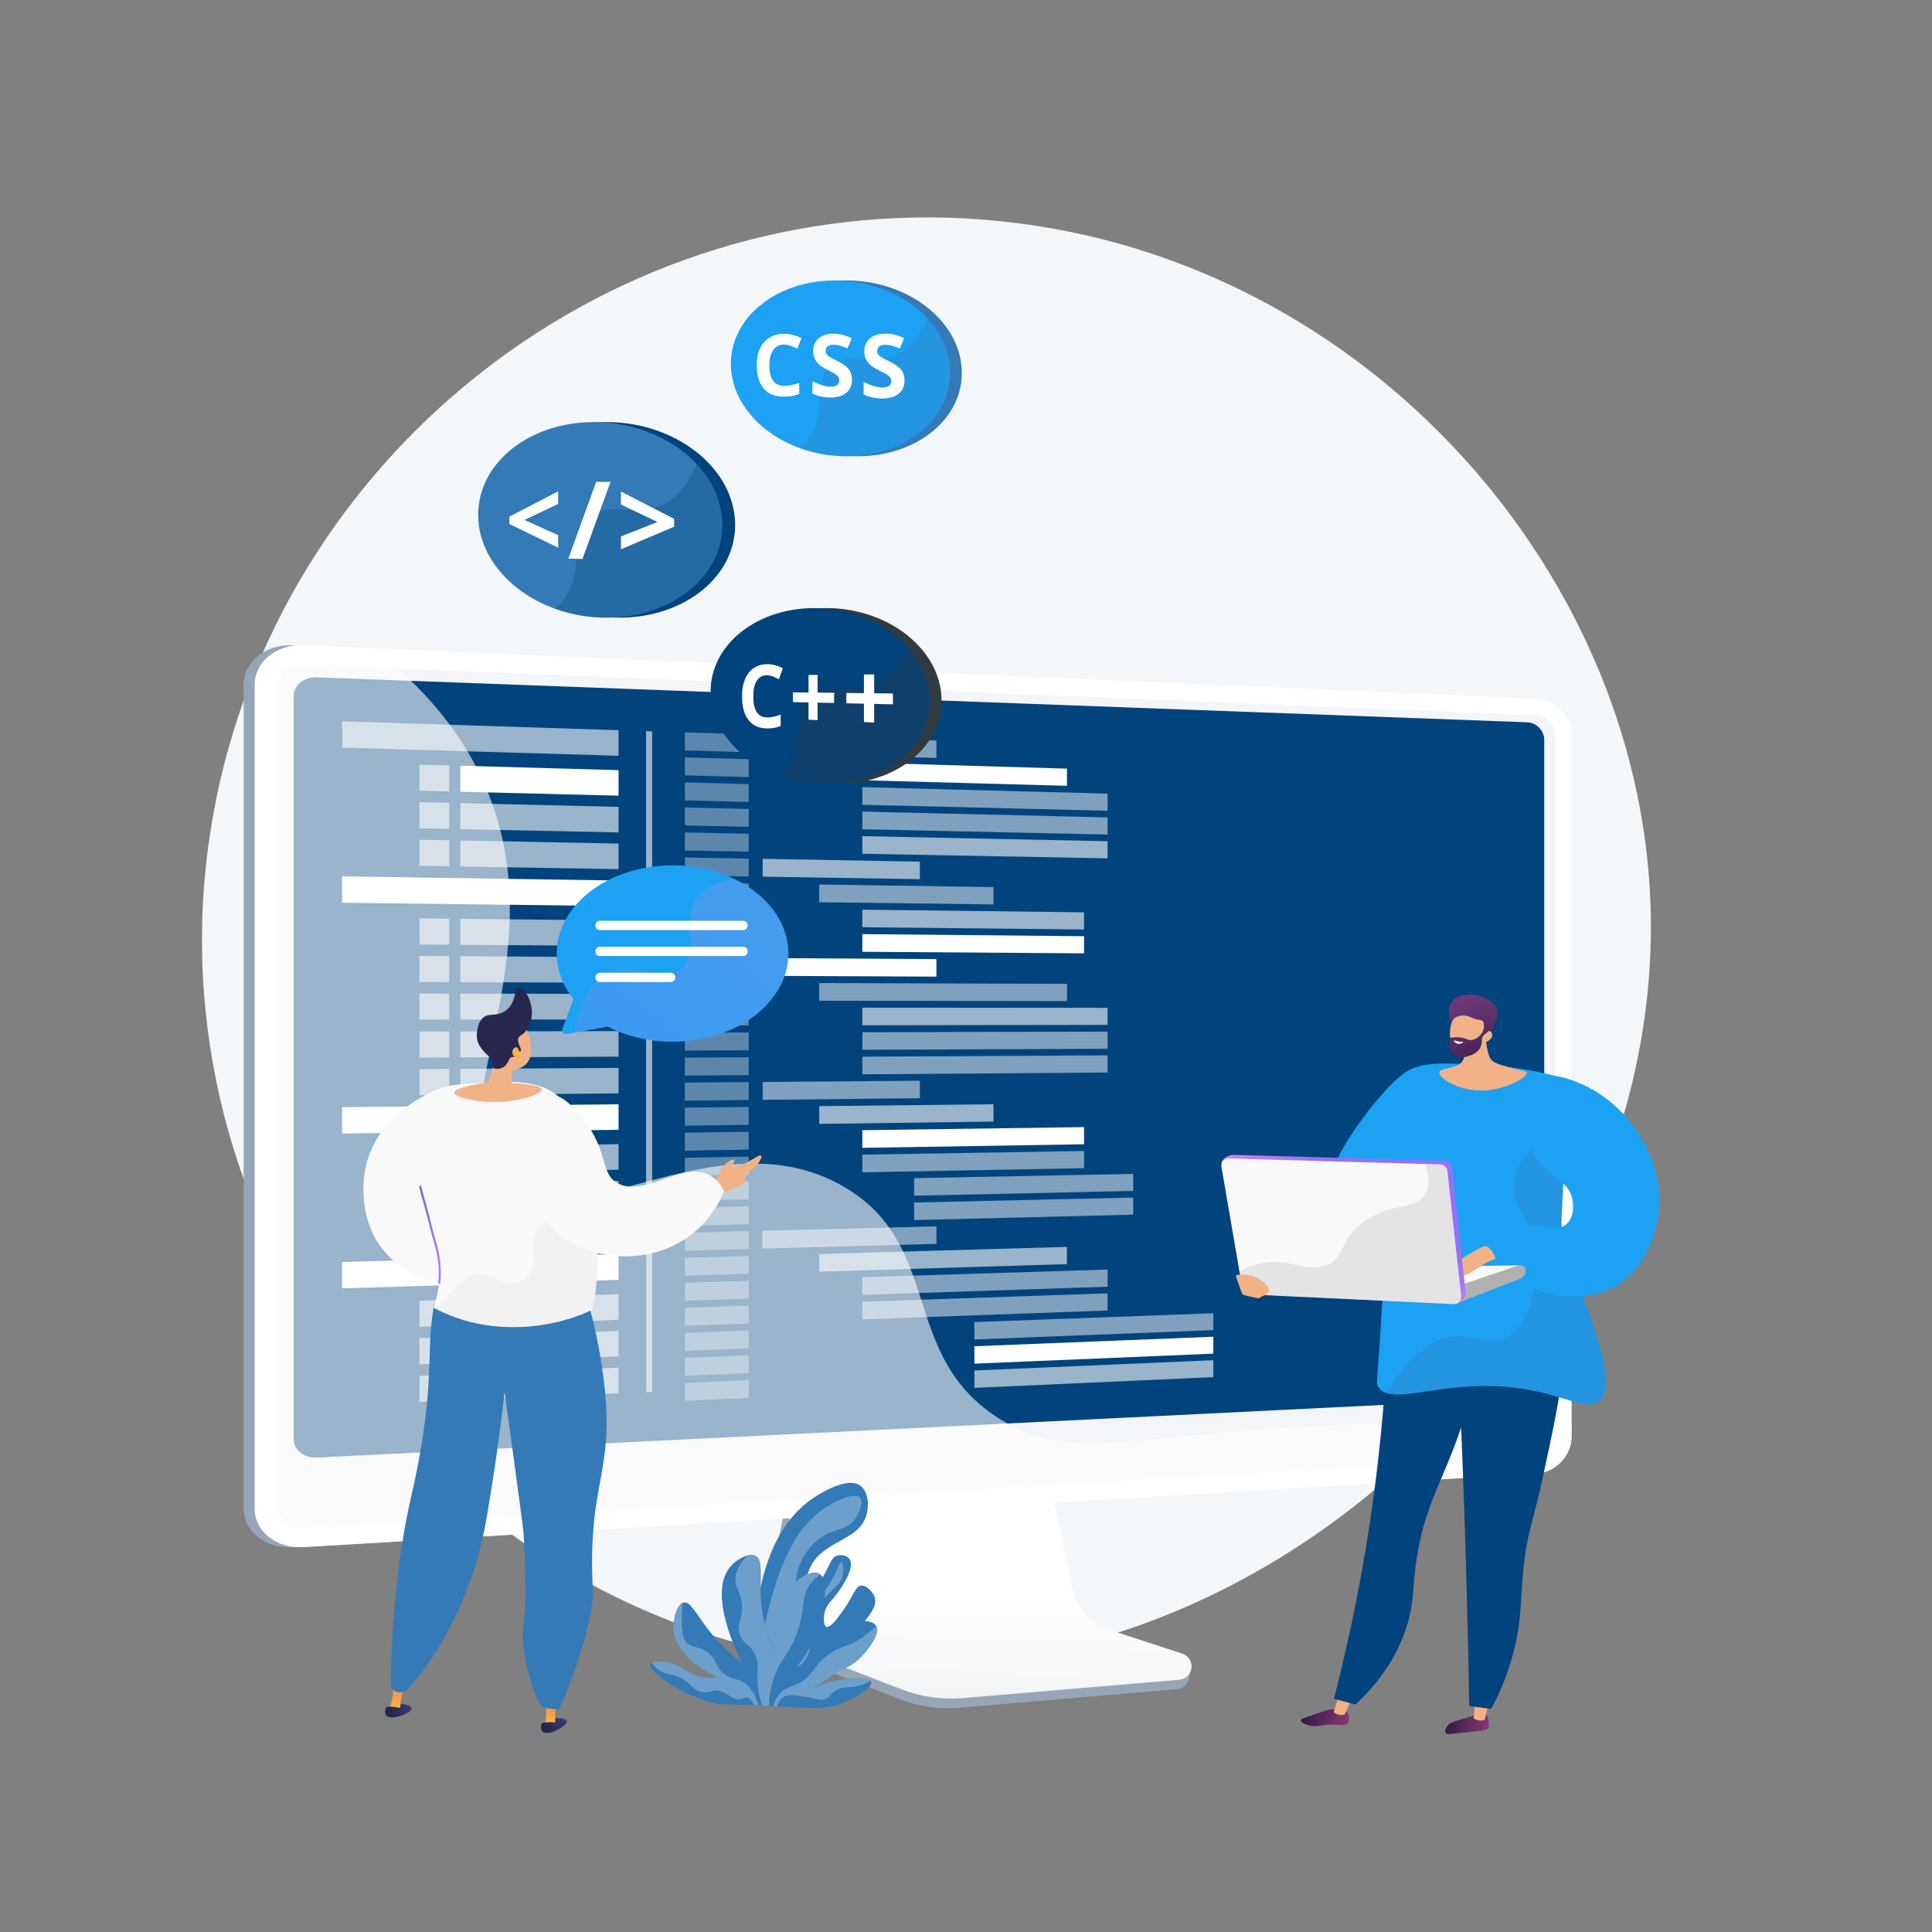 <?xml version="1.0" encoding="utf-8"?>
<!-- Generator: Adobe Illustrator 23.0.5, SVG Export Plug-In . SVG Version: 6.00 Build 0)  -->
<svg version="1.1" id="technical-workshop" xmlns="http://www.w3.org/2000/svg" xmlns:xlink="http://www.w3.org/1999/xlink" x="0px"
	 y="0px" viewBox="0 0 3710 3710" style="enable-background:new 0 0 3710 3710;" xml:space="preserve">
<rect x="0" y="0" width="3710" height="3710" fill="#808080" stroke="none"/>
<style type="text/css">
	.st0{display:none;}
	.st1{display:inline;}
	.st2{fill:#FFFFFF;}
	.st3{fill:#F4F7FA;}
	.st4{fill:#97A6B7;}
	.st5{fill:url(#SVGID_1_);}
	.st6{opacity:0.3;fill:#D8DEE8;enable-background:new    ;}
	.st7{fill:#00437D;}
	.st8{opacity:0.6;fill:#FFFFFF;enable-background:new    ;}
	.st9{opacity:0.36;fill:#FFFFFF;enable-background:new    ;}
	.st10{opacity:0.5;fill:#FFFFFF;enable-background:new    ;}
	.st11{fill:url(#SVGID_2_);}
	.st12{opacity:0.3;fill:url(#SVGID_3_);enable-background:new    ;}
	.st13{display:inline;fill:url(#SVGID_4_);}
	.st14{display:inline;fill:url(#SVGID_5_);}
	.st15{fill:url(#SVGID_6_);}
	.st16{display:inline;fill:url(#SVGID_7_);}
	.st17{fill:#1DA1F2;}
	.st18{fill:url(#SVGID_8_);}
	.st19{fill:#F1B287;}
	.st20{fill:url(#SVGID_9_);}
	.st21{opacity:0.3;}
	.st22{fill:#337AB7;}
	.st23{fill:#F9F9F9;}
	.st24{fill:#B1B1B1;}
	.st25{fill:url(#SVGID_10_);}
	.st26{opacity:0.3;fill:#B1B1B1;enable-background:new    ;}
	.st27{fill:url(#SVGID_11_);}
	.st28{fill:url(#SVGID_12_);}
	.st29{fill:url(#SVGID_13_);}
	.st30{fill:url(#SVGID_14_);}
	.st31{fill:url(#SVGID_15_);}
	.st32{fill:url(#SVGID_16_);}
	.st33{fill:url(#SVGID_17_);}
	.st34{fill:url(#SVGID_18_);}
	.st35{fill:#26264F;}
	.st36{fill:url(#SVGID_19_);}
	.st37{fill:url(#SVGID_20_);}
	.st38{opacity:0.3;fill:#DFDFDF;enable-background:new    ;}
	.st39{display:inline;fill:url(#SVGID_21_);}
	.st40{display:inline;fill:url(#SVGID_22_);}
	.st41{display:inline;fill:url(#SVGID_23_);}
	.st42{display:inline;opacity:0.3;fill:url(#SVGID_24_);enable-background:new    ;}
	.st43{display:inline;fill:url(#SVGID_25_);}
	.st44{display:inline;fill:url(#SVGID_26_);}
	.st45{display:inline;fill:url(#SVGID_27_);}
	.st46{display:inline;fill:url(#SVGID_28_);}
	.st47{display:inline;fill:url(#SVGID_29_);}
	.st48{display:inline;fill:url(#SVGID_30_);}
	.st49{display:inline;opacity:0.3;fill:url(#SVGID_31_);enable-background:new    ;}
	.st50{fill:url(#SVGID_32_);}
	.st51{fill:url(#SVGID_33_);}
	.st52{opacity:0.3;fill:url(#SVGID_34_);enable-background:new    ;}
	.st53{fill:url(#SVGID_35_);}
	.st54{display:inline;fill:url(#SVGID_36_);}
	.st55{opacity:0.28;fill:#FFFFFF;enable-background:new    ;}
	.st56{fill:#313A3F;}
	.st57{opacity:0.2;}
	.st58{fill:url(#SVGID_37_);}
</style>
<g id="Background" class="st0">
	<g class="st1">
		<g>
			<rect class="st2" width="3710" height="3710"/>
		</g>
	</g>
</g>
<g id="Illustration">
	<g>
		<path class="st3" d="M1822.3,418.2C1110.1,396.6,493.1,928.1,399.9,1625.4c-101.9,762.5,459,1448.5,1149.2,1558.4
			c858.5,136.7,1691.1-654,1616.4-1511.7C3109.2,1025.8,2546.3,440.2,1822.3,418.2z"/>
		<g>
			<g>
				<path class="st4" d="M2127.3,3146.8c-37.9-12.6-66.3-44.8-74.3-84.3l-55.2-273.1l-472.1,16.8l-58.1,284.6
					c-8.1,39.9,24.4,79.8,62,94.5l197.5,77.3c36.7,14.4,76.2,20.1,115.5,16.7l417.4-35.7c12.2-1,22-10.6,23.4-22.9
					c1.4-12.3,10-26.1-1.7-30L2127.3,3146.8z"/>
				
					<linearGradient id="SVGID_1_" gradientUnits="userSpaceOnUse" x1="1879.383" y1="66.968" x2="1886.18" y2="644.734" gradientTransform="matrix(1 0 0 -1 0 3710)">
					<stop  offset="0.494" style="stop-color:#EBEFF2"/>
					<stop  offset="1" style="stop-color:#FFFFFF"/>
				</linearGradient>
				<path class="st5" d="M2131.9,3130.2c-37.9-12.4-66.2-44.2-74.2-83.3l-55.1-269.7l-460.6,16.6l-58,281
					c-8.1,39.4,13.4,78.8,50.9,93.3l197.3,76.3c36.7,14.2,76.1,19.8,115.4,16.5l417-35.3c12.2-1,22-10.5,23.4-22.7
					s-5.9-23.6-17.5-27.4L2131.9,3130.2z"/>
			</g>
			<g>
				<g>
					<path class="st4" d="M561,2970.9c-51.2,3.1-93.1-30.2-93.1-74.1v-1582c0-43.9,41.9-77.8,93.1-75.6l2377.9,164.6
						c37.6,1.6,57.8-28.7,57.8,8.6V2758c0,37.3-30.4,69.5-68,71.8L561,2970.9z"/>
					<path class="st2" d="M582.3,2970.9c-51.2,3.1-93.1-30.2-93.1-74.1v-1582c0-43.9,41.9-77.8,93.1-75.6L2950,1341.9
						c37.6,1.6,68,33.3,68,70.6V2758c0,37.3-30.4,69.5-68,71.8L582.3,2970.9z"/>
					<path class="st6" d="M2950,1373.6l-2367.6-97.4c-27.4-1.1-49.6,17-49.6,40.4V2547v347.5c0,23.4,22.3,41.2,49.6,39.6l2367.6-136
						c20.1-1.2,36.4-18.3,36.4-38.4v-307.6V1411.3C2986.4,1391.3,2970.1,1374.4,2950,1373.6z"/>
				</g>
				<g>
					<path class="st7" d="M2932.4,2684.2L608,2799c-24.4,1.2-44.2-14.9-44.2-36V1337.3c0-21.1,19.8-37.5,44.2-36.6l2324.4,86.3
						c18.2,0.7,33,16,33,34.1v1228.5C2965.4,2667.9,2950.6,2683.3,2932.4,2684.2z"/>
					<polygon class="st8" points="1187.8,1451.3 657,1435.7 657,1385.1 1187.8,1402.2 					"/>
					<polygon class="st9" points="1437.8,1444.6 1315.2,1440.9 1315.2,1406.3 1437.8,1410.3 					"/>
					<polygon class="st9" points="1437.8,1492.3 1315.2,1489 1315.2,1454.4 1437.8,1458 					"/>
					<polygon class="st2" points="2048.9,1509 1573.2,1496 1573.2,1462 2048.9,1476 					"/>
					<polygon class="st10" points="2126.9,1556.9 1655.9,1545.4 1655.9,1511.5 2126.9,1524 					"/>
					<polygon class="st10" points="2126.9,1602.6 1655.9,1592.4 1655.9,1558.5 2126.9,1569.7 					"/>
					<polygon class="st8" points="2126.9,1648.3 1655.9,1639.5 1655.9,1605.6 2126.9,1615.4 					"/>
					<polygon class="st9" points="1437.8,1540 1315.2,1537 1315.2,1502.4 1437.8,1505.7 					"/>
					<polygon class="st9" points="1437.8,1587.7 1315.2,1585.1 1315.2,1550.5 1437.8,1553.4 					"/>
					<polygon class="st9" points="1437.8,1635.4 1315.2,1633.1 1315.2,1598.5 1437.8,1601.1 					"/>
					<polygon class="st9" points="1437.8,1683.1 1315.2,1681.1 1315.2,1646.6 1437.8,1648.8 					"/>
					<polygon class="st8" points="1766.4,1688.3 1464.6,1683.5 1464.6,1649.2 1766.4,1654.6 					"/>
					<polygon class="st9" points="1437.8,1730.8 1315.2,1729.2 1315.2,1694.6 1437.8,1696.4 					"/>
					<polygon class="st9" points="1437.8,1778.5 1315.2,1777.2 1315.2,1742.6 1437.8,1744.1 					"/>
					<polygon class="st9" points="1437.8,1826.1 1315.2,1825.3 1315.2,1790.7 1437.8,1791.8 					"/>
					<polygon class="st10" points="1907.8,1736.8 1573.2,1732.5 1573.2,1698.5 1907.8,1703.5 					"/>
					<polygon class="st8" points="2081.7,1784.9 1655.9,1780.6 1655.9,1746.8 2081.7,1751.9 					"/>
					<polygon class="st2" points="2081.7,1830.7 1655.9,1827.7 1655.9,1793.8 2081.7,1797.8 					"/>
					<polygon class="st9" points="1437.8,1873.8 1315.2,1873.3 1315.2,1838.7 1437.8,1839.5 					"/>
					<polygon class="st9" points="1437.8,1921.5 1315.2,1921.4 1315.2,1886.8 1437.8,1887.2 					"/>
					<polygon class="st9" points="1437.8,1969.2 1315.2,1969.4 1315.2,1934.8 1437.8,1934.9 					"/>
					<polygon class="st9" points="1437.8,2016.9 1315.2,2017.4 1315.2,1982.9 1437.8,1982.6 					"/>
					<polygon class="st9" points="1437.8,2064.6 1315.2,2065.5 1315.2,2030.9 1437.8,2030.3 					"/>
					<polygon class="st9" points="1437.8,2112.3 1315.2,2113.5 1315.2,2078.9 1437.8,2077.9 					"/>
					<polygon class="st9" points="1437.8,2160 1315.2,2161.6 1315.2,2127 1437.8,2125.6 					"/>
					<polygon class="st9" points="1437.8,2207.6 1315.2,2209.6 1315.2,2175 1437.8,2173.3 					"/>
					<polygon class="st9" points="1437.8,2255.3 1315.2,2257.7 1315.2,2223.1 1437.8,2221 					"/>
					<polygon class="st9" points="1437.8,2303 1315.2,2305.7 1315.2,2271.1 1437.8,2268.7 					"/>
					<polygon class="st9" points="1437.8,2350.7 1315.2,2353.7 1315.2,2319.2 1437.8,2316.4 					"/>
					<polygon class="st9" points="1437.8,2398.4 1315.2,2401.8 1315.2,2367.2 1437.8,2364.1 					"/>
					<polygon class="st9" points="1437.8,2446.1 1315.2,2449.8 1315.2,2415.2 1437.8,2411.8 					"/>
					<polygon class="st9" points="1437.8,2493.8 1315.2,2497.9 1315.2,2463.3 1437.8,2459.5 					"/>
					<polygon class="st9" points="1437.8,2541.5 1315.2,2545.9 1315.2,2511.3 1437.8,2507.1 					"/>
					<polygon class="st9" points="1437.8,2589.2 1315.2,2594 1315.2,2559.4 1437.8,2554.8 					"/>
					<polygon class="st9" points="1437.8,2636.8 1315.2,2642 1315.2,2607.4 1437.8,2602.5 					"/>
					<polygon class="st9" points="1437.8,2684.5 1315.2,2690 1315.2,2655.5 1437.8,2650.2 					"/>
					<polygon class="st10" points="1798.2,1455.5 1463.8,1445.4 1463.8,1411.2 1798.2,1422 					"/>
					<polygon class="st8" points="2048.9,2427.5 1573.2,2442 1573.2,2407.9 2048.9,2394.4 					"/>
					<polygon class="st10" points="2126.9,2470.8 1655.9,2486.5 1655.9,2452.6 2126.9,2437.9 					"/>
					<polygon class="st10" points="2126.9,2516.5 1655.9,2533.6 1655.9,2499.7 2126.9,2483.6 					"/>
					<polygon class="st10" points="2329.9,2554.2 1871.1,2572.2 1871.1,2538.8 2329.9,2521.8 					"/>
					<polygon class="st2" points="2329.9,2599.4 1871.1,2618.6 1871.1,2585.2 2329.9,2566.9 					"/>
					<polygon class="st8" points="2329.9,2644.5 1871.1,2665.1 1871.1,2631.7 2329.9,2612 					"/>
					<polygon class="st10" points="1798.2,2388.5 1463.8,2397.7 1463.8,2363.4 1798.2,2354.9 					"/>
					<polygon class="st10" points="2048.9,1922.3 1573.2,1921.7 1573.2,1887.7 2048.9,1889.3 					"/>
					<polygon class="st8" points="2126.9,1968.1 1655.9,1968.9 1655.9,1935 2126.9,1935.3 					"/>
					<polygon class="st10" points="2126.9,2013.8 1655.9,2015.9 1655.9,1982.1 2126.9,1981 					"/>
					<polygon class="st10" points="2126.9,2059.5 1655.9,2063 1655.9,2029.1 2126.9,2026.6 					"/>
					<polygon class="st10" points="1766.4,2108.9 1464.6,2112 1464.6,2077.7 1766.4,2075.3 					"/>
					<polygon class="st8" points="1907.8,2153.8 1573.2,2158.2 1573.2,2124.1 1907.8,2120.5 					"/>
					<polygon class="st2" points="2081.7,2197.3 1655.9,2204.2 1655.9,2170.3 2081.7,2164.4 					"/>
					<polygon class="st10" points="2081.7,2243.2 1655.9,2251.2 1655.9,2217.3 2081.7,2210.2 					"/>
					<polygon class="st10" points="2176.1,2286.9 1755.4,2296.1 1755.4,2262.4 2176.1,2254.2 					"/>
					<polygon class="st10" points="2176.1,2332.5 1755.4,2342.9 1755.4,2309.2 2176.1,2299.7 					"/>
					<polygon class="st2" points="1798.2,1875.4 1463.8,1873.9 1463.8,1839.7 1798.2,1841.8 					"/>
					<polygon class="st2" points="1187.8,1527.9 884,1520.4 884,1470.4 1187.8,1478.9 					"/>
					<polygon class="st8" points="805.4,1518.4 862.6,1519.9 862.6,1469.8 805.4,1468.3 					"/>
					<polygon class="st8" points="1187.8,1598.5 884,1592.2 884,1542.2 1187.8,1549.4 					"/>
					<polygon class="st8" points="805.4,1590.6 862.6,1591.7 862.6,1541.7 805.4,1540.4 					"/>
					<polygon class="st8" points="1187.8,1669 884,1664 884,1614 1187.8,1619.9 					"/>
					<polygon class="st8" points="805.4,1662.7 862.6,1663.6 862.6,1613.6 805.4,1612.5 					"/>
					<polygon class="st2" points="1187.8,2169.5 657,2176.7 657,2126.1 1187.8,2120.5 					"/>
					<polygon class="st8" points="1187.8,2246.2 884,2251.7 884,2201.7 1187.8,2197.1 					"/>
					<polygon class="st8" points="805.4,2253.1 862.6,2252.1 862.6,2202 805.4,2202.9 					"/>
					<polygon class="st8" points="1187.8,2316.7 884,2323.5 884,2273.5 1187.8,2267.6 					"/>
					<polygon class="st8" points="805.4,2325.2 862.6,2323.9 862.6,2273.9 805.4,2275 					"/>
					<polygon class="st8" points="1187.8,2387.2 884,2395.3 884,2345.3 1187.8,2338.2 					"/>
					<polygon class="st8" points="805.4,2397.3 862.6,2395.8 862.6,2345.8 805.4,2347.2 					"/>
					<polygon class="st2" points="1187.8,1740 657,1733.5 657,1682.9 1187.8,1690.9 					"/>
					<polygon class="st8" points="1187.8,1816.6 884,1814.3 884,1764.4 1187.8,1767.6 					"/>
					<polygon class="st8" points="805.4,1813.7 862.6,1814.1 862.6,1764.1 805.4,1763.5 					"/>
					<polygon class="st8" points="1187.8,1887.1 884,1886.1 884,1836.2 1187.8,1838.1 					"/>
					<polygon class="st8" points="805.4,1885.8 862.6,1886 862.6,1836 805.4,1835.7 					"/>
					<polygon class="st8" points="1187.8,2029.1 884,2030.6 884,1980.7 1187.8,1980 					"/>
					<polygon class="st8" points="805.4,2031 862.6,2030.7 862.6,1980.7 805.4,1980.9 					"/>
					<polygon class="st8" points="1187.8,2099.6 884,2102.4 884,2052.5 1187.8,2050.6 					"/>
					<polygon class="st8" points="805.4,2103.2 862.6,2102.6 862.6,2052.6 805.4,2053 					"/>
					<polygon class="st8" points="1187.8,1957.7 884,1957.9 884,1908 1187.8,1908.6 					"/>
					<polygon class="st8" points="805.4,1958 862.6,1957.9 862.6,1907.9 805.4,1907.8 					"/>
					<polygon class="st2" points="1187.8,2457.7 657,2474 657,2423.4 1187.8,2408.7 					"/>
					<polygon class="st8" points="1187.8,2534.4 884,2545.1 884,2495.1 1187.8,2485.3 					"/>
					<polygon class="st8" points="805.4,2547.9 862.6,2545.8 862.6,2495.8 805.4,2497.7 					"/>
					<polygon class="st8" points="1187.8,2604.9 884,2616.9 884,2566.9 1187.8,2555.8 					"/>
					<polygon class="st8" points="805.4,2620 862.6,2617.7 862.6,2567.7 805.4,2569.8 					"/>
					<polygon class="st8" points="1187.8,2675.4 884,2688.7 884,2638.7 1187.8,2626.3 					"/>
					<polygon class="st8" points="805.4,2692.1 862.6,2689.6 862.6,2639.6 805.4,2641.9 					"/>
					<polygon class="st8" points="1252.3,2672.8 1240.7,2673.3 1240.7,1403.9 1252.3,1404.3 					"/>
				</g>
				<path class="st8" d="M2702.8,2731.8c-515.4,10.8-631.3,84.4-777.8-3.8c-201.2-121.2-109.6-336.7-305.7-449.8
					c-246.5-142.1-530.7,118.2-659.3-8.7c-128.1-126.4,113.9-423.8-26.2-755.4c-56.2-133.1-152-219.5-218.1-269l-133.4-5.8
					c-51.2-2.2-93.1,31.7-93.1,75.6v1582c0,43.9,41.9,77.1,93.1,74.1L2950,2829.8c37.6-2.2,68-34.4,68-71.8v-23.9
					C2947,2731.6,2837.1,2729,2702.8,2731.8z"/>
			</g>
		</g>
		<g class="st0">
			<g class="st1">
				
					<linearGradient id="SVGID_2_" gradientUnits="userSpaceOnUse" x1="3514.31" y1="2874.925" x2="3886.028" y2="1965.764" gradientTransform="matrix(-0.988 -0.154 0.154 -0.988 6282.293 4127.148)">
					<stop  offset="0" style="stop-color:#AA80F9"/>
					<stop  offset="0.996" style="stop-color:#6165D7"/>
				</linearGradient>
				<path class="st11" d="M2638.3,1654.6c126.7,114.9,288.1,145.3,369.3,72.2h0.1l0.3-0.4c3.3-3,6.6-6.1,9.6-9.5
					c3.8-4.2,7.4-8.7,10.6-13.2l98.3-110.6l20.4-23l-147.1-129.4c-21.4-33.3-48.6-65.6-81.1-95.2c-36.6-33.2-76.1-59.3-115.7-77.9
					l-147.2-129.5l-115.1,143.6c-0.4,0.5-0.9,0.9-1.3,1.4c-4.3,4.7-8.3,9.8-11.8,15c-5.7,8.3-10.3,17.2-14.2,26.5
					C2476.5,1415.4,2525.2,1552,2638.3,1654.6z"/>
				
					<linearGradient id="SVGID_3_" gradientUnits="userSpaceOnUse" x1="3822.257" y1="1805.481" x2="3836.52" y2="2201.795" gradientTransform="matrix(-0.988 -0.154 0.154 -0.988 6282.293 4127.148)">
					<stop  offset="0" style="stop-color:#AA80F9"/>
					<stop  offset="0.996" style="stop-color:#6165D7"/>
				</linearGradient>
				<path class="st12" d="M2637.4,1655.5c34.2,32.5,73,60,115.2,78.7c43.2,19.1,104.2,36.5,152,32.5c79.5-6.7,117-57,165.6-111.1
					c18.7-20.8,38.8-40.5,56.4-62.4c-46.1-5.9-106,9.2-149.3,24.4c-37.4,13.2-73,34.6-112.6,40.5c-87.4,13-180.8-41.2-224.5-115.6
					c-26.7-45.4-16.1-104.4-50.4-146.5c-22.2-27.2-56.5-42.1-76.4-71.3c3.6,5.2-8.8,42.4-9.7,50.3c-2,18.2-1.9,36.5,0.6,54.6
					c5.9,42.3,24,82.3,46.3,118.4C2574.2,1586.3,2603.5,1623.4,2637.4,1655.5z"/>
			</g>
			
				<linearGradient id="SVGID_4_" gradientUnits="userSpaceOnUse" x1="1767.036" y1="3403.169" x2="1702.193" y2="2919.424" gradientTransform="matrix(-0.778 -0.628 0.628 -0.778 2323.578 4796.558)">
				<stop  offset="0" style="stop-color:#AA80F9"/>
				<stop  offset="0.996" style="stop-color:#6165D7"/>
			</linearGradient>
			<polygon class="st13" points="2542,1038.6 3052.8,1152.8 3272.5,1627.9 3286.6,1639.3 3281.7,1645.4 3281.7,1645.4 
				2750.6,1526.7 2522.3,1032.7 2522.3,1032.7 2527.2,1026.6 			"/>
			
				<linearGradient id="SVGID_5_" gradientUnits="userSpaceOnUse" x1="1757.818" y1="3540.129" x2="1673.152" y2="2464.243" gradientTransform="matrix(-0.778 -0.628 0.628 -0.778 2323.578 4796.558)">
				<stop  offset="0" style="stop-color:#AA80F9"/>
				<stop  offset="0.996" style="stop-color:#6165D7"/>
			</linearGradient>
			<polygon class="st14" points="3059.5,1144.5 3288.1,1638.6 2756.8,1519.7 2528.3,1025.6 			"/>
			<g class="st1">
				
					<linearGradient id="SVGID_6_" gradientUnits="userSpaceOnUse" x1="3578.476" y1="1717.176" x2="3640.625" y2="2298.137" gradientTransform="matrix(-0.988 -0.154 0.154 -0.988 6282.293 4127.148)">
					<stop  offset="0" style="stop-color:#FFC444"/>
					<stop  offset="0.996" style="stop-color:#F36F56"/>
				</linearGradient>
				<path class="st15" d="M3081.2,1884.1c4,0.6,7.9-2,8.7-6l57.7-262.7c0.5-2.1,0-4.3-1.2-6.1l-219.3-314.4
					c-2.4-3.5-7.3-4.4-10.8-1.9c-3.5,2.4-4.4,7.3-1.9,10.8l217.3,311.6l-56.9,259.4c-0.9,4.2,1.7,8.3,5.9,9.2
					C3080.9,1884,3081,1884.1,3081.2,1884.1z"/>
			</g>
			
				<linearGradient id="SVGID_7_" gradientUnits="userSpaceOnUse" x1="6856.046" y1="885.454" x2="6893.286" y2="1233.563" gradientTransform="matrix(0.996 8.760000e-02 8.760000e-02 -0.996 -3873.206 2432.434)">
				<stop  offset="0" style="stop-color:#FFC444"/>
				<stop  offset="0.996" style="stop-color:#F36F56"/>
			</linearGradient>
			<path class="st16" d="M3098.9,1871.7l-4.6-10.3c-1.8-3.9-5.5-6.5-9.8-6.8s-8.4,1.7-10.7,5.3l-5.5,9.8c-1.5,2.3-1.7,5.1-2,7.9
				l-7.5,85.6c-0.2,1.8,6.9,4,16.7,4.8c9.8,0.9,17.1,0,17.3-1.8l7.6-85.9C3100.6,1877.3,3100.1,1874.4,3098.9,1871.7z"/>
		</g>
		<g>
			<path class="st17" d="M2560.1,2285.5c-24.4-26.1,43.2-124,79.3-166.9c31.6-37.5,64.1-76,104-71.1c35,4.3,69.1,41.2,71.1,76.6
				C2820,2219.3,2594.8,2322.6,2560.1,2285.5z"/>
			
				<linearGradient id="SVGID_8_" gradientUnits="userSpaceOnUse" x1="-280.207" y1="316.151" x2="-196.157" y2="316.151" gradientTransform="matrix(1 2.890000e-02 2.890000e-02 -1 3046.495 3633.094)">
				<stop  offset="0" style="stop-color:#311944"/>
				<stop  offset="1" style="stop-color:#893976"/>
			</linearGradient>
			<path class="st18" d="M2853.2,3291.8c4.6,3.7,5.4,13.1,6,19.2c0.2,2.7,0.4,4.1,0.1,5c-2.2,7-15.8,7.8-37.2,9.9
				c-33.7,3.4-43.8,6.1-46.4,1.1c-2.5-4.7,3.5-12.4,4.2-13.3c3.6-4.6,8.1-6.2,16.7-9.1c15.9-5.2,26.7-8.1,29.9-9
				C2846.8,3290.3,2850.2,3289.4,2853.2,3291.8z"/>
			<path class="st19" d="M2833.2,3261l-3.4,38.4c1,1.9,12.4,7.4,21.5,2.6l8.7-37.8L2833.2,3261z"/>
			
				<linearGradient id="SVGID_9_" gradientUnits="userSpaceOnUse" x1="22.871" y1="-383.764" x2="112.118" y2="-383.764" gradientTransform="matrix(0.964 0.265 0.265 -0.964 2582.469 2909.856)">
				<stop  offset="0" style="stop-color:#311944"/>
				<stop  offset="1" style="stop-color:#893976"/>
			</linearGradient>
			<path class="st20" d="M2585.7,3286.9c5.5,6.1,6.8,17.3,2,22.8c-4.7,5.4-11.8,1.4-31.9,2c-21.5,0.6-27.1,5.7-41.7,1.7
				c-5.9-1.6-16.3-5.6-16.1-9.8c0.1-3,5.4-4.5,23.2-10.4c25.2-8.4,25.1-8.9,30.4-9.8C2565,3281.1,2578.4,3278.9,2585.7,3286.9z"/>
			<path class="st19" d="M2571.9,3251.8l-10.8,35.9c0.8,1.9,11.8,8.3,21.2,4.3l16-34.8L2571.9,3251.8z"/>
			<path class="st7" d="M2667.8,2465.9c-1.5,120.6-9.8,256.2-29.5,403.5c-19.5,145.6-46.9,277.1-76.7,392.8
				c13.8,3.7,27.5,7.4,41.3,11.1c34.9-32.6,79-83.8,100.2-156.2c13.2-45,8.8-68.1,17.2-123.3c13.3-88,40.3-134.2,68.2-205.1
				c25.1-63.8,54.7-157.4,70.6-282.6C2795.3,2492.7,2731.5,2479.3,2667.8,2465.9z"/>
			<path class="st7" d="M2792,2454.4c8.4,153.4,15.4,309.6,20.6,468.6c3.9,119.3,6.8,237.1,8.8,353.3c14.1,1.7,28.1,3.5,42.2,5.2
				c13.6-25.3,31.6-64,44-113.5c15-60.2,11.5-95.9,18.1-158.3c7.4-70,18.1-85.2,37.1-173.5c38.6-179.1,57.9-268.7,14.8-324.4
				C2963.6,2493.8,2919.8,2448.4,2792,2454.4z"/>
			<path class="st17" d="M2996.9,2069c-32.9-9.3-81.2-20.1-140.3-23.4c-84.3-4.8-126.4-7.1-156.3,12.9
				c-69,46.4-15.6,153.3-43.8,418.6c-4,37.9-4.9,76-7.9,114c-4.8,62.9-5.9,66.3-1.6,72.7c27.4,40,129.8-20.3,279.8,3.5
				c83.9,13.3,122,44,145,21.9c26.8-25.8,3.8-95.3-16-155.1c-22.7-68.7-36.8-69.5-49.7-121.2c-13.5-54-5.3-81.9-3.2-167.1
				C3004.1,2204.9,3003.9,2144.2,2996.9,2069z"/>
			<g class="st21">
				<path class="st22" d="M2792.9,2566.9c39.2-3.1,64.7,19.1,98.5,1.8c46.4-23.7,61.3-97.4,58.4-149.6
					c-4.5-79.3-49.8-100.2-42-151.4c4.2-27.7,24-64.5,95-102.1c0.9,31.6,0.8,58.6,0.2,80c-2.1,85.2-10.3,113,3.2,167.1
					c12.9,51.7,26.9,52.6,49.7,121.2c19.8,59.8,42.8,129.3,16,155.1c-23,22.1-61.1-8.6-145-21.9c-129.3-20.5-223.1,21.3-264.2,7.8
					C2712.4,2593,2757.4,2569.7,2792.9,2566.9z"/>
			</g>
			<path class="st17" d="M2943.4,2074.4c28-23,84.3,3,99.4,10c83.9,38.8,159.3,143.5,140.6,254c-2.8,16.6-15.8,94.2-81.5,131.7
				c-59.3,33.9-139.3,25.2-203.4-22.8c-8.8-7.8-17.5-15.5-26.3-23.3c-8.6-9.3-17.2-18.6-25.9-28c13.6-11.3,36.6-27.5,68.9-38
				c42.6-13.8,73.7,10.9,93.5-7.8c13.7-13,13.7-35.8,10.3-49.7c-6.8-27.9-31.4-35.8-52-55.6
				C2918.8,2198.3,2909.9,2102,2943.4,2074.4z"/>
			<g>
				<polygon class="st23" points="2540.9,2435.4 2916.3,2429.8 2816.5,2478 2540,2459.9 				"/>
				<path class="st24" d="M2929.6,2439.8L2929.6,2439.8c0,7-4.4,13.3-11,15.7l-119.9,47l-0.5-32.6l118.2-40.1
					C2923,2427.9,2929.6,2432.9,2929.6,2439.8z"/>
			</g>
			<path class="st19" d="M2871.8,2417.6c2.3-0.5-11.2-27.5-21.8-24.4s-62.6,33.2-67.3,45.6c-4.7,12.4-4.7,12.4-4.7,12.4
				s22.7,1.8,36.7-2.9C2828.7,2443.5,2853,2421.7,2871.8,2417.6z"/>
			<g>
				<g>
					
						<linearGradient id="SVGID_10_" gradientUnits="userSpaceOnUse" x1="5873.288" y1="1295.745" x2="5784.755" y2="1421.463" gradientTransform="matrix(-1 0 0 -1 8414.605 3710)">
						<stop  offset="3.597120e-03" style="stop-color:#E38DDD"/>
						<stop  offset="1" style="stop-color:#9571F6"/>
					</linearGradient>
					<path class="st25" d="M2788.1,2241.2l26.5,240.9c0.9,8.3-10.7,20.7-19.1,20.3l-388.2-23.8c-6.4-0.3-11.7-5-12.8-11.3
						l-48.7-232.7c-1.5-8.5,13.8-17.2,22.4-17L2775,2229C2781.8,2229.2,2787.4,2234.4,2788.1,2241.2z"/>
					<path class="st23" d="M2779.3,2248.2l26.5,240.9c0.9,8.3-5.8,15.5-14.2,15.1l-393.1-18.6c-6.4-0.3-11.7-5-12.8-11.3
						l-40.2-233.8c-1.5-8.5,5.2-16.2,13.8-15.9l406.8,11.4C2772.9,2236.3,2778.5,2241.4,2779.3,2248.2z"/>
				</g>
				<path class="st26" d="M2548.4,2429.1c34.3-14.5,22.2-42.3,62.7-76.9c53.5-45.6,108-25.8,127-61.2c5.9-11,8.8-28.1-1.6-55.9
					l29.5,0.8c6.8,0.2,12.4,5.4,13.1,12.1l26.5,240.9c0.9,8.3-5.8,15.5-14.2,15.1l-393.1-18.6c-6.4-0.3-11.7-5-12.8-11.3l-5.5-32.3
					c11.9-6.6,26.2-12.7,42.8-16C2480.6,2414.3,2508.9,2445.9,2548.4,2429.1z"/>
			</g>
			<path class="st19" d="M2373.7,2451.9c-0.6-1.9,0.7-3.9,2.8-4c8.3-0.4,27.6-0.6,38.2,5.9c13.8,8.5,31.7,23.9,16.6,31.7l-14,7.3
				c-0.6,0.3-1.3,0.4-2.1,0.3c-5-1.1-26-5.8-28.3-6.9C2384.8,2485.1,2376.8,2461.3,2373.7,2451.9z"/>
			<g>
				<path class="st19" d="M2850.3,1953.5c-0.2,25,2.6,44.8,5.2,58.4c3,15.5,5.2,19.6,8,22.8c4.2,4.9,10.5,9,46.3,17.9
					c19.5,4.8,22,4.7,22.4,6.6c2.1,9.4-51,41.6-105.9,33.8c-33.6-4.7-64.2-23.9-62.3-34s35.4-4.7,45.4-23c7-12.7-0.8-30.8-10.1-45.8
					C2808.4,1973.5,2841.4,1970.2,2850.3,1953.5z"/>
				<g>
					
						<linearGradient id="SVGID_11_" gradientUnits="userSpaceOnUse" x1="-394.405" y1="1785.251" x2="-457.959" y2="1946.668" gradientTransform="matrix(1 3.700000e-03 3.700000e-03 -1 3269.252 3867.185)">
						<stop  offset="0" style="stop-color:#311944"/>
						<stop  offset="1" style="stop-color:#6B3976"/>
					</linearGradient>
					<path class="st27" d="M2788,1963.3c-7.9-10.5-8.4-28.9,0.7-40.5c7.9-10,20.2-11.4,27.6-12.3c21.5-2.5,48.5,6.5,58,26.2
						c5.6,11.7-6.5,36-8.4,40.4c-2.1,4.9-6,6.6-9.6,10.4c-5,5.2-12.8,13.4-25.5,27.2c-1-4.1-2.5-9.1-4.9-14.6
						c-0.9-2.1-4.6-10.3-10.2-17.1C2804.6,1969.4,2795.5,1973.3,2788,1963.3z"/>
					<path class="st19" d="M2849,2003.2c0,0-14.1,23.1-42.2,21.3c-25.2-1.6-28.8-58-12.8-70c5.4-4,16.1-5.7,24.8-3.2
						c5.2,1.4,6.9,3.6,15.4,5.8c7.8,2,10,1.2,12.4,3.1c2.9,2.5,5.1,8.6,0.2,25.1c4.8-4.9,10.6-6.7,14.6-4.8c0.7,0.3,2.4,1.5,3.3,3.3
						C2868.3,1990.2,2862.4,1998.4,2849,2003.2z"/>
					
						<linearGradient id="SVGID_12_" gradientUnits="userSpaceOnUse" x1="-413.741" y1="1777.552" x2="-477.36" y2="1939.134" gradientTransform="matrix(1 3.700000e-03 3.700000e-03 -1 3269.252 3867.185)">
						<stop  offset="0" style="stop-color:#311944"/>
						<stop  offset="1" style="stop-color:#6B3976"/>
					</linearGradient>
					<path class="st28" d="M2847.7,1956.8c-1.2,0.9,2.5,5.4,2.8,11.8c0.5,12.4-12,27.4-24.9,28.6c-7.6,0.7-9.7-3.8-22.2-5.2
						c-7.8-0.8-14.2,0.2-18.3,1.1c-3.9,13.6-0.2,27.2,8.9,33.5c9.8,6.8,22.3,2.7,27.6,0.9c3.5-1.2,14.7-4.8,20.6-15.1
						c6.1-10.7,0.1-17.2,7.1-24.5c3.5-3.7,8.2-5.2,12.7-12.3c1.2-1.9,2-3.6,2.6-4.8C2858.1,1964.1,2849.5,1955.5,2847.7,1956.8z"/>
					<path class="st2" d="M2794.2,1998.2c0,0,5.4,2.8,14.8,2.3c0.5,0,1,0.1,1,0.3c0.2,0.9-5.8,4.9-11.4,3.3c-3.9-1.1-7-4.8-6.5-5.8
						C2792.4,1998,2793.3,1998.1,2794.2,1998.2z"/>
				</g>
			</g>
		</g>
		<g>
			<path class="st23" d="M830.3,2097.3c-6.7,2.5-108.4,43-129.3,149.1c-1.7,8.6-18,99.8,43.8,164.2c69.4,72.3,202.9,70.5,255.9,10.1
				c12.4-14.1,18.9-29.7,22.5-42.8l0,0l-14-37.1c-17-20.6-40.3-25.5-52.6-28.5c-30.6-7.5-53.6,6.1-71.1-8.7
				c-9.7-8.2-11.6-19.9-13.3-30.4c-5.9-35.7,14.3-57.7,15.8-79.7c1.1-16.5,6.9-52.5-14.6-76C859.7,2102.6,840.9,2098.6,830.3,2097.3
				z"/>
			
				<linearGradient id="SVGID_13_" gradientUnits="userSpaceOnUse" x1="4639.466" y1="202.65" x2="4681.156" y2="165.566" gradientTransform="matrix(-0.99 -0.14 0.14 -0.99 5367.956 4111.739)">
				<stop  offset="0" style="stop-color:#444B8C"/>
				<stop  offset="0.996" style="stop-color:#26264F"/>
			</linearGradient>
			<path class="st29" d="M790.6,3280.4c-1.2-6.5-22.3-12.5-32.7-3.7c-5.2,4.3-8.8,13.2-5.8,17.1c1.1,1.4-3.4,4,0.9,4
				C767.2,3298.1,791.8,3286.9,790.6,3280.4z"/>
			
				<linearGradient id="SVGID_14_" gradientUnits="userSpaceOnUse" x1="3754.327" y1="165.489" x2="3754.327" y2="238.117" gradientTransform="matrix(-0.99 -0.14 0.14 -0.99 4451.755 3982.223)">
				<stop  offset="0" style="stop-color:#FFC444"/>
				<stop  offset="0.996" style="stop-color:#F36F56"/>
			</linearGradient>
			<path class="st30" d="M768.5,3282.8l-21.7-3.1c10.1-12.1,8.2-50.7,8.2-50.7l23.1,5.2c0,0-2.6,10.6-7.1,26.2
				C769.4,3265.8,768.8,3274.1,768.5,3282.8z"/>
			
				<linearGradient id="SVGID_15_" gradientUnits="userSpaceOnUse" x1="4643.651" y1="207.354" x2="4685.341" y2="170.271" gradientTransform="matrix(-0.99 -0.14 0.14 -0.99 5367.956 4111.739)">
				<stop  offset="0" style="stop-color:#444B8C"/>
				<stop  offset="0.996" style="stop-color:#26264F"/>
			</linearGradient>
			<path class="st31" d="M770.4,3280.1c0,0-26.1-6-29-0.8c-2.8,5.2-5,19.1,11.6,18.6C769.6,3297.5,771.9,3284.5,770.4,3280.1z"/>
			
				<linearGradient id="SVGID_16_" gradientUnits="userSpaceOnUse" x1="4498.008" y1="425.378" x2="4539.7" y2="388.292" gradientTransform="matrix(-1 0 0 -1 5595.434 3710)">
				<stop  offset="0" style="stop-color:#444B8C"/>
				<stop  offset="0.996" style="stop-color:#26264F"/>
			</linearGradient>
			<path class="st32" d="M1088.5,3304.9c-2.1-6.3-23.8-9.2-32.9,0.9c-4.5,5-6.8,14.3-3.3,17.8c1.3,1.3-2.8,4.4,1.5,3.9
				C1067.8,3325.7,1090.5,3311.2,1088.5,3304.9z"/>
			
				<linearGradient id="SVGID_17_" gradientUnits="userSpaceOnUse" x1="3612.823" y1="388.212" x2="3612.823" y2="460.844" gradientTransform="matrix(-1 0 0 -1 4670.123 3710)">
				<stop  offset="0" style="stop-color:#FFC444"/>
				<stop  offset="0.996" style="stop-color:#F36F56"/>
			</linearGradient>
			<path class="st33" d="M1066.9,3310.4H1045c8.3-13.4,1-51.3,1-51.3l23.6,1.9c0,0-1.1,10.8-3.4,26.9
				C1065.4,3293.4,1065.9,3301.8,1066.9,3310.4z"/>
			<path class="st22" d="M1123.7,2481.4c10.2,33.5,24.7,87.7,34,155.6c26.6,193.7-30,199.9-19.4,414.5c3.4,68.5-59.4,226.5-64.9,230
				c-2.7,0.3-5.6,0.4-8.7,0.3c-5.5-0.2-13.1-1-22.1-3.7c-9.9-1.7-45.8-98.8-37.5-156.4c5.9-40.8,4.2-84.7,0.8-172.3
				c-0.6-14.2-36.9-276.3-36.9-276.3l0,0c-11.1,97-23.8,179.5-34.8,243.4C898.9,3121.8,783.8,3246,777.7,3248
				c-1.2,0.5-12,4.4-20.8-1.4c-3.9-2.6-5.3-5.9-5.3-5.9c-3.1-2.4,0.9-205,36-357.5c51-221.3,28.8-273.1,44.9-371.9
				C846.6,2425.7,1123.7,2481.4,1123.7,2481.4z"/>
			<path class="st23" d="M1137.4,2514.8c-30.6,15.7-109.4,43.9-203.4,29.9c-41.7-6.2-75.2-19.8-99.2-32.3c-0.7-0.4-1.5-0.7-2.2-1.1
				c24.4-73.8,5.3-113.3-3.7-149.7c-12.9-51.9-13.1-48-23.7-89.2c-17.5-68-20.3-137.5-8.3-151.7c32.4-38.3,90.7-39.7,121-40.7
				c33.8-1,111.6-12.9,154.5,25.6c0.7,0.7-8,5.4-3.7,10.4c4,4.7,17.8,21.2,30.2,43.4c9,16.1,17.2,34.9,25.4,62.9
				c14.5,49.4,18.7,91.4,20.1,109.7c0.4,6.1,0.8,11.9,1.2,17.6C1151.2,2440.5,1144,2484.4,1137.4,2514.8z"/>
			
				<linearGradient id="SVGID_18_" gradientUnits="userSpaceOnUse" x1="4502.202" y1="430.09" x2="4543.893" y2="393.006" gradientTransform="matrix(-1 0 0 -1 5595.434 3710)">
				<stop  offset="0" style="stop-color:#444B8C"/>
				<stop  offset="0.996" style="stop-color:#26264F"/>
			</linearGradient>
			<path class="st34" d="M1068.4,3307.5c0,0-26.7-2.3-28.8,3.2c-2.1,5.5-2.3,19.6,14.1,16.8
				C1070,3324.8,1070.5,3311.6,1068.4,3307.5z"/>
			<g>
				<path class="st19" d="M1015.2,2036.7c9.2-18.4,3.1-38.3,1.8-42.6c-5.7-18-7.5-20.6-11.2-24.2l-5.1-4.7c0,0-0.3-0.2-0.6-0.4
					c-3.5-2.1-16.2-4.9-18.9-4.9c-8.6,0.2-23.9,32.2-30.6,80.3c-0.7,1.8-1.4,3.5-2.1,5.3c-4.2,11.1-7.7,22-10.7,32.6
					c-57.7,9-65.3,16.3-65.2,20.3c0,8.3,33.8,15.6,58.9,17.5c54.8,4.1,109.5-14,108.6-24.1c-0.4-4.4-11.6-9.4-58-12.2
					c0.5-7.7,1.1-15.4,1.6-23C987.3,2055.4,1008.4,2050.3,1015.2,2036.7z"/>
				<path class="st35" d="M1020.5,1955c-2.9,14.8-12.9,29.2-16.9,31c-0.5,0.2-3.5,1.8-6.5,4.8c-0.4,0.4-0.8,0.9-1.2,1.6
					c-5,8.7,7.6,22.5,4,26.1c-2.7,2.6-11.9-3.4-13.6-1c-1.6,2.2,5.8,8.9,3.9,11.6c-1.4,2-6.1-1-10,1.8c-1.9,1.4-1.7,2.8-4.4,7.7
					c-1.5,2.7-3.5,5.7-4.9,7.3c-6.8,7.7-21.8,8.1-24,4.1c-0.6-1.1,0.2-1.8,0.1-5.2c0,0-0.2-3.1-1.6-7c-2-5.5-8.6-10.5-14.8-17.1
					c-11.6-12.3-13.7-21.3-14.2-24.3c-0.2-1.1-0.3-1.9-0.4-2.4c-1.4-11.6,1.7-27.5,8.5-36.4c11.4-14.9,28.4-3.5,46.6-16.9
					c21.1-15.5,15.7-43.2,25.7-44.2C1007.7,1895.1,1025.8,1927.7,1020.5,1955z"/>
				
					<linearGradient id="SVGID_19_" gradientUnits="userSpaceOnUse" x1="4537.107" y1="1990.53" x2="4762.877" y2="1706.482" gradientTransform="matrix(-0.998 6.970000e-02 -6.970000e-02 -0.998 5707.864 3617.151)">
					<stop  offset="0" style="stop-color:#FFC444"/>
					<stop  offset="0.996" style="stop-color:#F36F56"/>
				</linearGradient>
				<path class="st36" d="M995.2,2014c-2.7-5.7-9.9-2.2-11.2,4.2c-1.3,6.4,3.7,14.3,10,14.2C1000.3,2032.3,998.8,2021.6,995.2,2014z
					"/>
			</g>
			<g>
				
					<linearGradient id="SVGID_20_" gradientUnits="userSpaceOnUse" x1="804.969" y1="1338.585" x2="846.506" y2="1338.585" gradientTransform="matrix(1 0 0 -1 0 3710)">
					<stop  offset="3.597000e-03" style="stop-color:#6165D7"/>
					<stop  offset="1" style="stop-color:#AA80F9"/>
				</linearGradient>
				<path class="st37" d="M843.4,2465.6c-0.1,0-0.1,0-0.2,0c-1.1-0.1-1.9-1.1-1.7-2.2c4-35.8-3.5-61.9-10-84.8
					c-1.6-5.6-3.2-11.1-4.5-16.5c-7.3-29.4-10.5-40.8-13.9-52.8c-2.2-7.9-4.5-16-8-29.6c-0.3-1.1,0.4-2.1,1.4-2.4
					c1.1-0.3,2.1,0.4,2.4,1.4c3.5,13.6,5.8,21.6,8,29.5c3.4,12.1,6.6,23.4,13.9,52.9c1.3,5.4,2.9,10.8,4.5,16.4
					c6.7,23.3,14.2,49.8,10.1,86.4C845.2,2464.8,844.4,2465.6,843.4,2465.6z"/>
			</g>
			<path class="st38" d="M1137.4,2514.8c-30.6,15.7-109.4,43.9-203.4,29.9c-41.7-6.2-75.2-19.8-99.2-32.3
				c10.9-8.5,24.3-22.7,46.5-46.8c26.9-29.2,58.4-18.3,77-7.3c13.4,7.9,29.9,8.1,43.5,0.6s22.2-21.7,22.6-37.1
				c0.2-7.1-0.1-15.2-1-24.4c-6.3-66.5,85.7-72.1,85.7-72.1c13-6.8,25.3,4.1,36.6,24.4C1151.2,2440.5,1144,2484.4,1137.4,2514.8z"/>
			<path class="st19" d="M1459.2,2218.8c-3.7,0.4-8.2,4.1-11.3,5.9c-4.5,2.5-9,5-13.6,7.4c-8.8,4.6-18.2,8-28.2,7.8
				c0.3-1.4,0.8-2.9,1.3-4.3c1.7-4,4-7.4,2.6-8.6c-1.9-1.7-10.4,1.9-18.2,9.3c-3.2,3-6.2,6.6-8.6,10.8c-4,6.8-3.3,10.5-6.6,15.7
				c-5,4.4-8.7,5.4-8.7,5.4v1.4l0.6,1.7c-4.4,3.4-9.4,5.4-13.4,6.7c6.9,1.9,13.6,3.7,20.5,5.6l4.8,8c0,0,26-5.4,41.7-15
				c7.3-4.5,9.9-10,10.5-14.6c0.4-3.1,0-5.7-0.4-7.3c-0.3-1.2-0.6-1.9-0.6-1.9s21.4-8.9,29.9-28.2
				C1462.7,2221.8,1462.8,2218.4,1459.2,2218.8z"/>
			<path class="st23" d="M1368.4,2260.2c12.2,8.6,18.8,20.2,22.2,27.6c-9,21.1-29.4,60.3-71.6,89.2c-69.2,47.4-170.8,49-241.5-5.1
				c-84.5-64.6-98.6-188.3-63.1-241.3c4.1-6.1,17.5-26.2,38.4-28.5c13.2-1.5,31.1,4,59.4,37.1c59,69.1,38.2,112.2,73,132.4
				C1237.5,2302.1,1315.1,2222.9,1368.4,2260.2z"/>
		</g>
		<g class="st0">
			
				<linearGradient id="SVGID_21_" gradientUnits="userSpaceOnUse" x1="-2835.861" y1="2596.62" x2="-2663.528" y2="2596.62" gradientTransform="matrix(1 0 0 -1 4938.56 3710)">
				<stop  offset="0" style="stop-color:#FFC444"/>
				<stop  offset="0.996" style="stop-color:#F36F56"/>
			</linearGradient>
			<path class="st39" d="M2246.2,934.6c-21.7-6.3-50.7,33.5-74.8,66.6c-36.1,49.5-78.2,107.4-66.8,176.9
				c11.2,68.4,69.8,121.6,86.5,114c14.3-6.5-13.2-52.5,7.9-114c17-49.6,45.1-49.6,64-98.3C2286.4,1019.4,2272.9,942.4,2246.2,934.6z
				"/>
			
				<linearGradient id="SVGID_22_" gradientUnits="userSpaceOnUse" x1="-2130.867" y1="2273.15" x2="-1796.905" y2="2273.15" gradientTransform="matrix(1 0 0 -1 3936.97 3710)">
				<stop  offset="0" style="stop-color:#AA80F9"/>
				<stop  offset="0.996" style="stop-color:#6165D7"/>
			</linearGradient>
			<path class="st40" d="M2235.5,1249.5c-111.7,27.1-185.3,70.7-228.3,101.5c-23.3,16.7-34,27.1-39.9,42.3
				c-33.1,86.5,136.9,217.2,155,230.9c7.9-18.5,15.8-36.9,23.7-55.4c-17.6-96.4-46.8-126.7-71.3-135.7c-6.8-2.5-18.3-5.2-18.1-8.5
				c0.5-7.7,65.1,3.3,126.8-19.3c61.5-22.5,123.4-79.5,112.3-117.2C2293.9,1281.3,2285.4,1261.4,2235.5,1249.5z"/>
			
				<linearGradient id="SVGID_23_" gradientUnits="userSpaceOnUse" x1="7433.362" y1="3272.748" x2="7447.802" y2="3012.837" gradientTransform="matrix(-0.957 0.292 -0.292 -0.957 10158.101 2767.828)">
				<stop  offset="3.597120e-03" style="stop-color:#E38DDD"/>
				<stop  offset="1" style="stop-color:#9571F6"/>
			</linearGradient>
			<path class="st41" d="M2127.2,1881.5c0,0,10.4,3.7,10.4,11.9c0,8.2-10.5,44.4-22,57.3s-12.5-6.3-11.8-18.7
				c0.7-12.4,3.7-40.1,6.6-45.4C2113.2,1881.3,2127.2,1881.5,2127.2,1881.5z"/>
			
				<linearGradient id="SVGID_24_" gradientUnits="userSpaceOnUse" x1="-1973.838" y1="2260.8" x2="-1639.781" y2="2260.8" gradientTransform="matrix(1 0 0 -1 3936.97 3710)">
				<stop  offset="0" style="stop-color:#AA80F9"/>
				<stop  offset="0.996" style="stop-color:#6165D7"/>
			</linearGradient>
			<path class="st42" d="M2093.8,1375.9c-20.3-0.4-67.9-4.2-80.5,19.3c-10.6,19.6,7.9,49.3,19.3,67.6c30.9,49.7,61,54.8,82.1,85.3
				c8.2,11.8,15.6,28.3,18,51.9c4.5-10.5,9-20.9,13.5-31.4c-17.6-96.4-46.8-126.7-71.3-135.7c-6.8-2.5-18.3-5.2-18.1-8.5
				c0.5-7.7,65.1,3.3,126.8-19.3c56.1-20.5,112.2-69.6,113.4-106.7C2208.2,1362.3,2141.3,1376.9,2093.8,1375.9z"/>
			
				<linearGradient id="SVGID_25_" gradientUnits="userSpaceOnUse" x1="2111.477" y1="1824.231" x2="2133.199" y2="1824.231" gradientTransform="matrix(1 0 0 -1 0 3710)">
				<stop  offset="0" style="stop-color:#311944"/>
				<stop  offset="1" style="stop-color:#A03976"/>
			</linearGradient>
			<path class="st43" d="M2133.2,1846.6c-0.6,12.7-1.7,23.3-2.7,31.1c-2.1,17.4-4.1,24.3-6.8,30.6c-2.4,5.5-8.2,17.4-11.1,16.6
				c-2.9-0.8,0.1-14.1,2.3-50.8c0.3-5.3,1.3-22.3,1.3-22.3l0,0L2133.2,1846.6z"/>
			
				<linearGradient id="SVGID_26_" gradientUnits="userSpaceOnUse" x1="-1952.491" y1="2480.597" x2="-1652.967" y2="2116.66" gradientTransform="matrix(1 0 0 -1 3936.97 3710)">
				<stop  offset="0" style="stop-color:#AA80F9"/>
				<stop  offset="0.996" style="stop-color:#6165D7"/>
			</linearGradient>
			<path class="st44" d="M2299.9,1256.8c-64.4,38.8-106.1,82.9-130.4,112.7c-28.7,35.2-72.3,88.7-88.1,168.5
				c-8.4,42.5-4.3,80.7,4.4,155.2c8.6,74,20.9,134.3,30.5,175.5c4.9,2,9.9,4,14.8,6c13.3-24.4,30.6-62.9,36.8-112.2
				c10.2-80.7-20-106.3-5.5-163.5c12.5-49.6,48.9-79.9,121.6-140.7c59.7-49.9,114.8-79.6,135.3-141.8c3.5-10.6,6.4-23.6,0.8-35.4
				C2407.8,1255.3,2361.1,1246.4,2299.9,1256.8z"/>
			
				<linearGradient id="SVGID_27_" gradientUnits="userSpaceOnUse" x1="-980.749" y1="3138.665" x2="-1376.895" y2="2806.932" gradientTransform="matrix(0.999 -5.090000e-02 -5.090000e-02 -0.999 3959.368 3813.14)">
				<stop  offset="0" style="stop-color:#444B8C"/>
				<stop  offset="0.996" style="stop-color:#26264F"/>
			</linearGradient>
			<path class="st45" d="M2351.3,939.2c-16.7-3.6-44.2-2.9-70.4-23.5c-7.9-6.2-35.8-28.2-32.4-59.7c3-27.7,29.2-42.6,32.5-44.4
				c18.6-10.2,37.1-8,57.7-5.1c26.7,3.6,35.5,10.9,54,15.9c45.8,12.4,61.3-13.4,107.5-11.3c59,2.8,64.1,46.3,113.7,47.4
				c55.7,1.2,66.4-53.3,121.4-62.5c76.3-12.8,191.8,69.3,189.5,164.1c-1.3,54.7-42.1,117.4-94.1,136.2c-30.3,11-63.1,7.5-72.4,27.2
				c-6.6,14,8.3,24.8,6.9,49.3c-1.8,31.5-29,53.7-33.3,57.2c-40.7,33.2-131.9,16.4-194.2-30.5
				C2425.1,1115,2442.1,958.8,2351.3,939.2z"/>
			
				<linearGradient id="SVGID_28_" gradientUnits="userSpaceOnUse" x1="4431.276" y1="2469.758" x2="4752.99" y2="2759.005" gradientTransform="matrix(-1 0 0 -1 6932.021 3710)">
				<stop  offset="0" style="stop-color:#FFC444"/>
				<stop  offset="0.996" style="stop-color:#F36F56"/>
			</linearGradient>
			<path class="st46" d="M2480.3,928c-37.8-4.7-81.5-8.2-130-8.9c-102.5-1.4-117.1,11.6-120.9,21.2c-7,17.9,5,26.9-1.8,58.2
				c-4.1,18.7-0.2,27.2-8.1,47.3c-7.7,19.6-1.7,30.1,5.1,76c8.7,58.7,12.7,88.5-3.8,112.2c-11.4,16.4-24.2,17.8-23,25.6
				c2.6,16.6,60.1,7.5,133,39.4c21.1,9.2,40.5,20.6,56.8,30.2c38.1,22.4,45.2,30.9,62.8,41.1c55.8,32.1,139.6,35.1,183.6-3.6
				c16.4-14.5,28.3-35.7,22.9-43.5c-7.3-10.6-40,13.5-70-1.2c-19.9-9.7-16.1-25.4-39.1-44c-27.7-22.3-46.9-10.6-65.7-25.1
				c-29.4-22.6-16-76.8-7.8-167.7C2477.8,1047.6,2481.2,993.9,2480.3,928z"/>
			
				<linearGradient id="SVGID_29_" gradientUnits="userSpaceOnUse" x1="2295.122" y1="2801.819" x2="2408.564" y2="2801.819" gradientTransform="matrix(1 0 0 -1 0 3710)">
				<stop  offset="0" style="stop-color:#311944"/>
				<stop  offset="1" style="stop-color:#A03976"/>
			</linearGradient>
			<path class="st47" d="M2369.4,906.9c14,8.7,36.6,20,39.1,23.1s-68.4,15.2-112.6-7.1c0,0-6.8-3.8,19.8-9.1
				c5.7-1.1,4.6-12.2,3.8-23.6l5.3-9.9C2324.8,880.3,2355.5,898.2,2369.4,906.9z"/>
			
				<linearGradient id="SVGID_30_" gradientUnits="userSpaceOnUse" x1="2309.506" y1="2507.839" x2="2307.059" y2="2731.694" gradientTransform="matrix(1 0 0 -1 0 3710)">
				<stop  offset="0" style="stop-color:#311944"/>
				<stop  offset="1" style="stop-color:#A03976"/>
			</linearGradient>
			<path class="st48" d="M2334.2,873.6c0,0,5.5,23.3-15,34.8c-18.3,10.3-49.4-31.9-43.6-47.6c1.9-5.2,8.8-12,16.1-14.2
				c5.1-1.6,24.3-1,32.5,15.2c2.2-4.7,6-7.2,8.6-6.4c3.3,1,3.8,7,3.9,8.3C2337.1,868.4,2335.2,872,2334.2,873.6z"/>
			
				<linearGradient id="SVGID_31_" gradientUnits="userSpaceOnUse" x1="4441.808" y1="2458.044" x2="4763.523" y2="2747.293" gradientTransform="matrix(-1 0 0 -1 6932.021 3710)">
				<stop  offset="0" style="stop-color:#FFC444"/>
				<stop  offset="0.996" style="stop-color:#F36F56"/>
			</linearGradient>
			<path class="st49" d="M2302.4,1246.4c21.1,8.7,23.9,27.6,53.1,38.4c27.8,10.2,37.2-2.6,64.9,5.9c41.7,12.8,57.6,53,63.9,49.2
				c5.8-3.5,0.2-42-26.6-66.9c-30.8-28.6-63.9-15.5-83.6-45.3c-7.7-11.6-13.6-30-6.9-44.3c9.1-19.3,32.7-12.6,45.3-28.5
				c22.5-28.6-30.2-80.3-15.7-124c5.8-17.4,24.1-39.3,83.3-53.9c-0.8,43.8-3.3,80.3-5.8,108.1c-8.2,90.9-21.6,145,7.8,167.7
				c18.8,14.5,38.1,2.8,65.7,25.1c23,18.5,19.2,34.3,39.1,44c30,14.7,62.7-9.4,70,1.2c5.4,7.8-6.6,29-22.9,43.5
				c-43.9,38.8-127.8,35.7-183.6,3.6c-17.6-10.1-24.7-18.7-62.8-41.1c-16.3-9.6-35.7-20.9-56.8-30.2c-51.1-22.4-94.7-24.6-117-29.6
				C2258.3,1239.8,2285.3,1239.3,2302.4,1246.4z"/>
			<g class="st1">
				
					<linearGradient id="SVGID_32_" gradientUnits="userSpaceOnUse" x1="4547.779" y1="2412.146" x2="4840.422" y2="2412.146" gradientTransform="matrix(-1 0 0 -1 6932.021 3710)">
					<stop  offset="3.597120e-03" style="stop-color:#E38DDD"/>
					<stop  offset="1" style="stop-color:#9571F6"/>
				</linearGradient>
				<path class="st50" d="M2098.8,1276.1l267.7,13c3.7,0.2,7,2.2,9,5.3l7.4,11.9c3.7,5.9-0.7,13.6-7.7,13.3l-283.6-10.8
					L2098.8,1276.1z"/>
				
					<linearGradient id="SVGID_33_" gradientUnits="userSpaceOnUse" x1="4686.921" y1="2489.001" x2="5088.584" y2="2489.001" gradientTransform="matrix(-1 0 0 -1 6932.021 3710)">
					<stop  offset="3.597120e-03" style="stop-color:#E38DDD"/>
					<stop  offset="1" style="stop-color:#9571F6"/>
				</linearGradient>
				<path class="st51" d="M1853,1128.2l276.6,5.4c8.2,0.2,15.7,4.6,19.7,11.7l95.8,168.5l-292.1-11.6c-8-0.3-15.3-4.7-19.5-11.5
					l-88.7-148.2C1841,1136.1,1845.6,1128.1,1853,1128.2z"/>
				
					<linearGradient id="SVGID_34_" gradientUnits="userSpaceOnUse" x1="-156.636" y1="2595.495" x2="35.208" y2="2405.185" gradientTransform="matrix(1 0 0 -1 2093.743 3710)">
					<stop  offset="3.597120e-03" style="stop-color:#E38DDD"/>
					<stop  offset="1" style="stop-color:#9571F6"/>
				</linearGradient>
				<path class="st52" d="M2149.3,1145.3c-4-7.1-11.5-11.6-19.7-11.7l-6.1-0.1c-0.9,8.9-3.6,17.1-9.1,23.7
					c-17.1,20.6-45.4,7.9-66.5,29.7c-23.2,23.9-1.8,52.4-22.5,74.7c-21.8,23.4-57.1,4.4-97.7,19.4l5.8,9.8
					c4.1,6.9,11.4,11.2,19.5,11.5l292.1,11.6L2149.3,1145.3z"/>
			</g>
			<g class="st1">
				
					<linearGradient id="SVGID_35_" gradientUnits="userSpaceOnUse" x1="4564.558" y1="2471.984" x2="4318.876" y2="2713.735" gradientTransform="matrix(-1 0 0 -1 6932.021 3710)">
					<stop  offset="0" style="stop-color:#FFC444"/>
					<stop  offset="0.996" style="stop-color:#F36F56"/>
				</linearGradient>
				<path class="st53" d="M2322.6,1276.3c-3-8-6-15.9-9.1-23.9c33.3-9.1,79.5-22.6,126.7-39.5c11.7-4.2,16-9.6,19.1-13.7
					c24.2-32.2-37.5-88.9-36.4-162.5c0.8-51,31.7-109.4,59-110.1c55.4-1.3,177.6,233.8,74.7,334.1
					C2505.6,1310.5,2410.2,1316.2,2322.6,1276.3z"/>
			</g>
			
				<linearGradient id="SVGID_36_" gradientUnits="userSpaceOnUse" x1="2240.675" y1="2443.547" x2="2324.721" y2="2443.547" gradientTransform="matrix(1 0 0 -1 0 3710)">
				<stop  offset="0" style="stop-color:#311944"/>
				<stop  offset="1" style="stop-color:#A03976"/>
			</linearGradient>
			<path class="st54" d="M2313.6,1252.4c-20.9-11.1-46,0.3-47.6,1c-4.6,2.2-11.3,6-18.1,12.9c-0.8,1-9.8,13.6-6.5,17.7
				c2.7,3.2,12.9,0.6,25.3-7.1c5.2-0.7,12.9-1.4,22.1-0.5c16.9,1.6,24.7,6.9,30.9,2.3c4.5-3.4,6-10.5,4.4-15.8
				C2322.3,1257.1,2317.1,1254.2,2313.6,1252.4z"/>
		</g>
		<g>
			<g>
				<path class="st22" d="M1456.5,3262.7c-16.4-81-9.3-146.2-1.9-185.5c9-47.7,27.4-144.7,104.5-198.8c6.1-4.3,66.4-45.7,93.5-25.1
					c14,10.6,17.2,36.3,11.1,56.5c-15.8,52.3-86.9,46.5-110.5,106c-7.9,19.8-9.3,44-3.8,46.3c6.8,2.8,26-26.8,27.9-29.6
					c17.2-26.4,17.3-41.3,30.4-45.3c8-2.5,18.6-0.2,23.4,6.2c10.8,14.5-10.5,47.4-16.5,56.6c-15.6,24.1-28.6,29.6-31.8,50.1
					c-1.4,8.8-1.1,21.9,4.1,23.9c7.1,2.8,20.6-15.7,29.3-27.5c23.3-31.8,25.8-50.3,37.4-51.7c10.8-1.2,23,13.2,26.1,22
					C1688.3,3090.9,1653.9,3142.1,1456.5,3262.7z"/>
				<path class="st55" d="M1459,3248.8c-2.4-75.3,9.7-135,20.8-174.2c14.2-50.4,40.9-145.1,115.8-186.1c5.3-2.9,44.5-24.3,55.4-12.9
					c7.3,7.7,0.8,28.7-9.9,42.6c-18.3,23.7-39.4,14.3-69.3,37.6c-26.8,20.9-36.2,49-38.6,56.4c-8.7,27.3-4.2,50.8-3,59.4
					C1535,3104.4,1525.4,3158.1,1459,3248.8z"/>
				<path class="st55" d="M1485.7,3230c42-37.6,51.7-68.4,52.5-90.1c0.6-16.8-4-36.8,8.9-55.4c8.2-11.9,14.5-10,28.7-22.8
					c29.8-26.7,33.5-62.7,39.6-61.4c3.4,0.8,5.2,12.6,3,23.8c-4.6,23-22.6,25.4-40.6,53.4c-12.3,19.1-16.6,37.7-18.8,47.5
					c-5.5,23.9-1.8,32.3-4.9,45.5C1549.9,3187.8,1534.9,3210,1485.7,3230z"/>
			</g>
			<g>
				<path class="st22" d="M1481.8,3275.8c72.8,4.2,94.4,8.5,128.8-3.2c32.2-11,65.3-32.6,62.4-42.6c-2.1-7.1-22.3-7-34.4-7
					c-32.4,0.2-59.2,10.1-78,19.7c16.2-11,32.4-22,48.6-33c11.3-4,30.4-12.6,47.4-30.8c10.6-11.4,35-42.1,25.8-56.9
					c-9.6-15.4-55-12.3-81.3,9.6c-12.6,10.5-12.6,18.5-29.5,36.9c-15.3,16.7-31.1,27.2-42.2,33.6c10.4-13,24.6-33.3,35.6-60.7
					c16.7-41.6,29.4-107.5,8.1-119.5c-14.1-7.9-42.1,8.4-56.1,27.8c-11.3,15.7-10.2,28.9-18,79.4c-3.4,22-6.7,39.7-8.9,50.6
					c-21.7-47.5-27.9-87.5-29.2-116.8c-1.6-37.7,4.6-67.3-9.8-75.2c-12.9-7-35.8,6.7-47.5,19.5c-47.2,51.9,15.1,173.9,21.6,186.4
					c-17.3-13.1-41.2-33.6-64.2-63.2c-24.7-31.7-35.1-55.3-47.7-53.2c-12.5,2.1-20.7,28.7-19.8,49.3c2.6,57.4,77.5,91,85.5,94.5
					c-6.3,1-17,2.1-29.6-0.3c-27.9-5.3-36.6-22.3-65-28c-10.8-2.2-33-4.5-35.7,2.2c-4.9,12,51.1,57.3,119,74.5
					C1392.5,3276,1386.6,3270.3,1481.8,3275.8z"/>
				<path class="st55" d="M1529.8,3234.3c33.1-14.7,28.6-34.8,64.9-59.6c23.2-15.9,28.6-10.1,53.5-25.3c13.7-8.4,24.9-17.9,34-27.4
					c0,0.1,0.1,0.1,0.1,0.2c9.2,14.8-15.2,45.5-25.8,56.9c-16.9,18.1-36.1,26.7-47.4,30.8c-16.2,11-32.4,22-48.6,33
					c18.8-9.6,45.5-19.5,78-19.7c10.5,0,27.3-0.1,32.8,4.6c-9.7,6-18.5,8.9-25.6,10.4c-16.3,3.3-26.5-0.4-40.5,8.1
					c-11.3,6.8-10.3,12.6-20.3,16.3c-9.4,3.5-14.1-0.2-37.2-4c-22.4-3.7-33.9-5.4-42.9,0.3c-6.9,4.3-10.5,11.4-12.5,17.7
					c-2.3-0.1-4.7-0.3-7.1-0.4c1.8-7.2,5.1-15.4,11.4-22.7C1506.5,3241.6,1517.4,3239.8,1529.8,3234.3z"/>
				<path class="st55" d="M1435.4,3259.7c-5.2-1.3-7.7,2.5-15,3.4c-13.5,1.8-18.6-9.4-34.5-14.7c-18.8-6.3-23.6,5.4-42.3-0.4
					c-14.8-4.6-12.9-12.2-32.3-23.4c-20.6-11.9-29.3-7-44.5-16.8c-4.9-3.2-10.4-7.8-15.7-15.1c6.7-3.6,24.1-1.7,33.3,0.2
					c28.3,5.7,37,22.7,65,28c12.6,2.4,23.3,1.3,29.6,0.3c-8-3.5-82.9-37.2-85.5-94.5c-0.9-19.1,6.2-43.3,17.1-48.4
					c-1.3,13.2-1.5,24.6-1.3,33.5c0.5,20.7,0.8,31.3,7.4,39.9c11.4,15,25.2,7.2,44.1,22.8c17.2,14.2,11.2,25.2,29.2,39.4
					c15.5,12.3,24.7,7.8,39.3,17.7c9.1,6.2,20.3,18.1,26.9,42.8c-3-0.1-5.9-0.3-8.7-0.4C1444.8,3267.1,1441,3261.1,1435.4,3259.7z"
					/>
				<path class="st55" d="M1451.7,3181.6c-9.1-24.7-24.8-22.2-31.4-43.9c-6.5-21.6,7.8-28.4,4.1-59.7c-2.7-23.5-11.6-26.9-12.2-43
					c-0.4-11.8,3.7-27.9,23-47.9c5.8-1.5,11.4-1.5,15.7,0.8c14.4,7.9,8.2,37.4,9.8,75.2c1.3,29.4,7.6,69.3,29.2,116.8
					c2.2-11,5.5-28.7,8.9-50.6c7.8-50.5,6.7-63.7,18-79.4c14-19.4,42-35.8,56.1-27.8c0.8,0.5,1.6,1,2.3,1.6c-7,4.8-13.5,10.7-19,18
					c-18.6,24.8-8,42.6-24.9,91.5c-16.2,47.1-32.7,50-45.8,90.6c-4.2,13-8.1,30.2-8.9,51.8c-4.8-0.3-9.3-0.5-13.5-0.7
					c-4.9-16-7.2-30.3-8.2-42.5C1452.9,3205.5,1457.9,3198.3,1451.7,3181.6z"/>
			</g>
		</g>
		<g>
			<g>
				<path class="st22" d="M1633.6,538.7c105,3.2,193.2,67.3,210.3,148.5c0,0.1,0,0.2,0.1,0.3c0.9,4.4,1.6,8.9,2.1,13.5
					c0,0.3,0.1,0.6,0.1,0.9c0.2,2.1,0.4,4.2,0.5,6.4c0,0.4,0,0.8,0.1,1.2c0.1,2.2,0.2,4.4,0.2,6.6c0,94.3-96.2,165.7-213.4,159.7
					c-3.1-0.2-6.2-0.4-9.3-0.7c-0.3,0-0.6,0-0.9-0.1c-2.9-0.3-5.8-0.6-8.7-0.9c-0.4-0.1-0.9-0.1-1.3-0.2c-2.8-0.4-5.6-0.8-8.3-1.2
					c-0.5-0.1-1-0.2-1.6-0.3c-2.7-0.5-5.4-0.9-8.1-1.5c-0.5-0.1-1.1-0.2-1.6-0.3c-2.7-0.5-5.3-1.1-7.9-1.7c-0.5-0.1-1-0.2-1.5-0.4
					c-2.6-0.6-5.2-1.3-7.7-2c-0.5-0.1-0.9-0.3-1.4-0.4c-2.3-0.7-4.6-1.3-6.9-2.1c-0.6-0.2-1.2-0.4-1.7-0.5c-2.3-0.7-4.6-1.5-6.8-2.3
					c-0.5-0.2-1-0.3-1.5-0.5l0,0c-77.9-28.1-132.6-91.3-132.6-162C1425.7,606.8,1518.1,535.2,1633.6,538.7z"/>
				<path class="st17" d="M1403.5,698.6c0,91.8,92.4,171.1,207.8,177.1c117.1,6.1,213.4-65.4,213.4-159.7s-96.2-173.7-213.4-177.3
					C1495.9,535.2,1403.5,606.8,1403.5,698.6z"/>
				<g class="st21">
					<path class="st22" d="M1560.4,830.3c25.3-48.4-0.3-96,33.9-126.6c34.9-31.3,80.5,1,129.8-23.8c19.2-9.6,40.5-28.7,56.4-69
						c27.7,29.7,44.2,66.2,44.2,105.1c0,94.3-96.2,165.7-213.4,159.7c-26.6-1.4-52-6.6-75.2-15
						C1547.6,850.7,1555.2,840.2,1560.4,830.3z"/>
				</g>
			</g>
			<g>
				<path class="st2" d="M1505.7,661.6c-9,0-16,3.5-20.9,10.5s-7.4,16.7-7.4,29.3c0,26.1,9.4,39.3,28.3,39.6c8,0.1,17.6-1.8,29-5.7
					v21c-9.4,3.9-19.8,5.7-31.2,5.4c-16.4-0.3-28.9-5.7-37.5-16.2c-8.6-10.4-12.9-25.2-12.9-44.5c0-12.1,2.1-22.7,6.3-31.8
					c4.2-9.1,10.3-16.1,18.2-20.9c8-4.9,17.3-7.3,28.1-7.3c11,0,22.1,2.8,33.3,8.3l-7.8,20.3c-4.3-2.1-8.5-4-12.8-5.5
					C1514,662.4,1509.8,661.6,1505.7,661.6z"/>
				<path class="st2" d="M1636.1,729.2c0,10.8-3.8,19.3-11.5,25.4c-7.6,6.1-18.2,9-31.7,8.7c-12.4-0.2-23.3-2.8-32.8-7.8v-23.3
					c7.8,3.7,14.4,6.3,19.8,7.9c5.4,1.6,10.4,2.4,14.9,2.4c5.4,0.1,9.6-0.9,12.5-3s4.4-5.2,4.4-9.4c0-2.3-0.6-4.4-1.9-6.3
					c-1.3-1.8-3.2-3.6-5.6-5.3c-2.5-1.7-7.5-4.5-15.1-8.3c-7.1-3.5-12.4-6.8-15.9-10s-6.3-6.8-8.5-11c-2.1-4.2-3.2-9.1-3.2-14.6
					c0-10.5,3.5-18.7,10.4-24.7s16.6-9,28.9-9c6.1,0,11.9,0.7,17.4,2.2s11.4,3.6,17.4,6.2l-8.1,19.7c-6.3-2.6-11.5-4.5-15.5-5.5
					c-4.1-1-8.1-1.6-12-1.6c-4.7,0-8.3,1.1-10.8,3.3s-3.7,5.1-3.7,8.7c0,2.2,0.5,4.2,1.5,5.8c1,1.7,2.6,3.3,4.8,4.8
					c2.2,1.6,7.4,4.4,15.7,8.5c11,5.4,18.5,10.9,22.6,16.3C1634,714.8,1636.1,721.4,1636.1,729.2z"/>
				<path class="st2" d="M1737,730.6c0,11-4,19.6-11.9,25.8s-18.8,9.1-32.8,8.8c-12.8-0.3-24.1-2.9-33.9-7.9v-23.7
					c8,3.7,14.9,6.4,20.4,8c5.6,1.6,10.7,2.4,15.4,2.5c5.6,0.1,9.9-0.9,12.9-3s4.5-5.3,4.5-9.6c0-2.4-0.7-4.5-2-6.4
					s-3.3-3.7-5.8-5.4c-2.6-1.7-7.8-4.5-15.6-8.4c-7.3-3.6-12.8-6.9-16.5-10.2c-3.6-3.2-6.6-7-8.7-11.2c-2.2-4.2-3.3-9.2-3.3-14.9
					c0-10.7,3.6-19,10.7-25.1c7.2-6.1,17.1-9.2,29.8-9.2c6.3,0,12.3,0.7,18,2.2s11.7,3.6,18,6.3l-8.3,20.1
					c-6.5-2.7-11.8-4.6-16.1-5.6c-4.2-1.1-8.4-1.6-12.4-1.6c-4.8,0-8.5,1.1-11.1,3.4c-2.6,2.3-3.9,5.2-3.9,8.8
					c0,2.3,0.5,4.2,1.6,5.9c1,1.7,2.7,3.3,5,4.9c2.3,1.6,7.7,4.5,16.2,8.6c11.3,5.5,19.1,11.1,23.3,16.6
					C1734.9,716,1737,722.7,1737,730.6z"/>
			</g>
		</g>
		<g>
			<g>
				<path class="st7" d="M1174.2,810.7c116.8,3.6,214.9,74.9,234,165.2c0,0.1,0,0.2,0.1,0.4c1,4.9,1.8,9.9,2.4,15
					c0,0.3,0.1,0.7,0.1,1c0.2,2.4,0.4,4.7,0.6,7.1c0,0.4,0,0.9,0.1,1.3c0.1,2.4,0.2,4.9,0.2,7.3c0,104.9-107.1,184.4-237.4,177.7
					c-3.5-0.2-6.9-0.4-10.3-0.7c-0.3,0-0.7-0.1-1-0.1c-3.2-0.3-6.5-0.6-9.7-1c-0.5-0.1-1-0.1-1.5-0.2c-3.1-0.4-6.2-0.8-9.3-1.3
					c-0.6-0.1-1.2-0.2-1.7-0.3c-3-0.5-6-1-9-1.6c-0.6-0.1-1.2-0.2-1.8-0.4c-3-0.6-5.9-1.2-8.8-1.9c-0.6-0.1-1.1-0.3-1.7-0.4
					c-2.9-0.7-5.8-1.4-8.6-2.2c-0.5-0.1-1-0.3-1.5-0.4c-2.6-0.7-5.1-1.5-7.6-2.3c-0.6-0.2-1.3-0.4-1.9-0.6c-2.6-0.8-5.1-1.7-7.6-2.6
					c-0.5-0.2-1.1-0.4-1.6-0.6l0,0c-86.6-31.3-147.6-101.6-147.6-180.3C942.9,886.5,1045.7,806.8,1174.2,810.7z"/>
				<path class="st22" d="M918.2,988.7c0,102.2,102.8,190.4,231.3,197c130.4,6.7,237.4-72.8,237.4-177.7s-107.1-193.3-237.4-197.3
					C1021,806.8,918.2,886.5,918.2,988.7z"/>
				<g class="st21">
					<path class="st7" d="M1092.7,1135.1c28.1-53.9-0.3-106.8,37.7-140.9c38.8-34.8,89.5,1.1,144.4-26.4
						c21.3-10.7,45.1-31.9,62.8-76.8c30.8,33,49.2,73.6,49.2,117c0,104.9-107.1,184.4-237.4,177.7c-29.6-1.5-57.8-7.4-83.7-16.7
						C1078.5,1157.9,1087,1146.2,1092.7,1135.1z"/>
				</g>
			</g>
			<g>
				<path class="st2" d="M1071.8,1051.7l-93.6-45.5v-14.1l93.6-48.5v24.1l-64.8,30.8l64.8,29.2V1051.7z"/>
				<path class="st2" d="M1172.4,925.3l-53.9,148.1l-27-0.8l53.3-147.3H1172.4z"/>
				<path class="st2" d="M1192.5,1030.2l69.9-27.8l-69.9-33.6V944l102.1,52.4v15l-102.1,43.3V1030.2z"/>
			</g>
		</g>
		<g>
			<g>
				<path class="st56" d="M1594.7,1167.8c105,3.2,193.2,67.3,210.3,148.5c0,0.1,0,0.2,0.1,0.3c0.9,4.4,1.6,8.9,2.1,13.5
					c0,0.3,0.1,0.6,0.1,0.9c0.2,2.1,0.4,4.2,0.5,6.4c0,0.4,0,0.8,0.1,1.2c0.1,2.2,0.2,4.4,0.2,6.6c0,94.3-96.2,165.7-213.4,159.7
					c-3.1-0.2-6.2-0.4-9.3-0.7c-0.3,0-0.6,0-0.9-0.1c-2.9-0.3-5.8-0.6-8.7-0.9c-0.4-0.1-0.9-0.1-1.3-0.2c-2.8-0.4-5.6-0.8-8.3-1.2
					c-0.5-0.1-1-0.2-1.6-0.3c-2.7-0.5-5.4-0.9-8.1-1.5c-0.5-0.1-1.1-0.2-1.6-0.3c-2.7-0.5-5.3-1.1-7.9-1.7c-0.5-0.1-1-0.2-1.5-0.4
					c-2.6-0.6-5.2-1.3-7.7-2c-0.5-0.1-0.9-0.3-1.4-0.4c-2.3-0.7-4.6-1.3-6.9-2.1c-0.6-0.2-1.2-0.4-1.7-0.5c-2.3-0.7-4.6-1.5-6.8-2.3
					c-0.5-0.2-1-0.3-1.5-0.5l0,0c-77.9-28.1-132.6-91.3-132.6-162C1386.9,1235.9,1479.2,1164.2,1594.7,1167.8z"/>
				<path class="st7" d="M1364.6,1327.7c0,91.8,92.4,171.1,207.8,177.1c117.1,6.1,213.4-65.4,213.4-159.7
					c0-94.3-96.2-173.7-213.4-177.3C1457,1164.2,1364.6,1235.9,1364.6,1327.7z"/>
				<g class="st21">
					<path class="st56" d="M1521.5,1459.3c25.3-48.4-0.3-96,33.9-126.6c34.9-31.3,80.5,1,129.8-23.8c19.2-9.6,40.5-28.7,56.4-69
						c27.7,29.7,44.2,66.2,44.2,105.1c0,94.3-96.2,165.7-213.4,159.7c-26.6-1.4-52-6.6-75.2-15
						C1508.7,1479.8,1516.3,1469.3,1521.5,1459.3z"/>
				</g>
			</g>
			<g>
				<path class="st2" d="M1472.1,1296.7c-8.2,0.1-14.6,3.7-19,10.8c-4.4,7.1-6.6,17-6.6,29.6c0,26.3,8.5,39.9,25.6,40.6
					c7.3,0.3,16.3-1.4,27-5.3v21.7c-8.8,3.7-18.5,5.2-29,4.6c-14.9-0.8-26.2-6.7-33.8-17.4c-7.6-10.7-11.4-25.5-11.4-44.8
					c0-12.1,1.8-22.7,5.6-31.8c3.7-9.2,9.1-16.3,16.2-21.3c7.2-5.1,15.6-7.7,25.5-8c10.2-0.2,20.5,2.4,31,7.9l-7.4,21.1
					c-4-2.1-8-4-12-5.6C1479.8,1297.4,1475.9,1296.6,1472.1,1296.7z"/>
				<path class="st2" d="M1552.6,1348.9l-29.9-0.7v-18.6l29.9,0.3v-33.7l17.4-0.2v34l31.7,0.4v19.5l-31.7-0.7v33.6l-17.4-0.8V1348.9
					z"/>
				<path class="st2" d="M1659,1351.3l-33.8-0.8v-19.8l33.8,0.4v-35.9l19.7-0.2v36.3l36,0.4v20.8l-36-0.8v35.8l-19.7-0.9V1351.3z"/>
			</g>
		</g>
		<g>
			<path class="st17" d="M1101.3,1918.8c-20.4-25.6-32.2-55.7-32.2-87.8c0-93.5,99.6-169.3,222.4-169.3s222.4,75.8,222.4,169.3
				s-99.6,169.3-222.4,169.3c-46,0-88.8-10.6-124.3-28.9c-23.4,4-59.8,10.7-79.1,14.3c-5.7,1.1-10.3-4.5-8.3-9.9L1101.3,1918.8z"/>
			<g class="st57">
				
					<linearGradient id="SVGID_37_" gradientUnits="userSpaceOnUse" x1="3413.213" y1="1996.034" x2="3799.134" y2="1487.784" gradientTransform="matrix(-1 0 0 -1 4868.324 3710)">
					<stop  offset="3.597120e-03" style="stop-color:#E38DDD"/>
					<stop  offset="1" style="stop-color:#9571F6"/>
				</linearGradient>
				<path class="st58" d="M1169.8,1866.8c49.9-21,104.7,23.3,139-7.6c34.6-31.1-2.8-92.6,30.3-136.4c15.8-20.9,42.3-30.8,72.6-34.2
					c61.4,30.1,102.1,82.7,102.1,142.4c0,93.5-99.6,169.3-222.4,169.3c-46,0-88.8-10.6-124.3-28.9c-18.5,3.2-45.1,8-64.9,11.7
					C1116.9,1907.2,1143.8,1877.7,1169.8,1866.8z"/>
			</g>
		</g>
		<g>
			<path class="st2" d="M1435.6,1777.7c0,4.6-3.7,8.3-8.3,8.3h-275.6c-4.6,0-8.3-3.7-8.3-8.3v-1.3c0-4.6,3.7-8.3,8.3-8.3h275.6
				c4.6,0,8.3,3.7,8.3,8.3V1777.7z"/>
			<path class="st2" d="M1435.6,1827.6c0,4.6-3.7,8.3-8.3,8.3h-275.6c-4.6,0-8.3-3.7-8.3-8.3v-1.3c0-4.6,3.7-8.3,8.3-8.3h275.6
				c4.6,0,8.3,3.7,8.3,8.3V1827.6z"/>
			<path class="st2" d="M1296.6,1877.3c0,4.7-3.8,8.5-8.5,8.5H1152c-4.7,0-8.5-3.8-8.5-8.5v-0.8c0-4.7,3.8-8.5,8.5-8.5h136.2
				c4.7,0,8.5,3.8,8.5,8.5L1296.6,1877.3L1296.6,1877.3z"/>
		</g>
	</g>
</g>
</svg>
